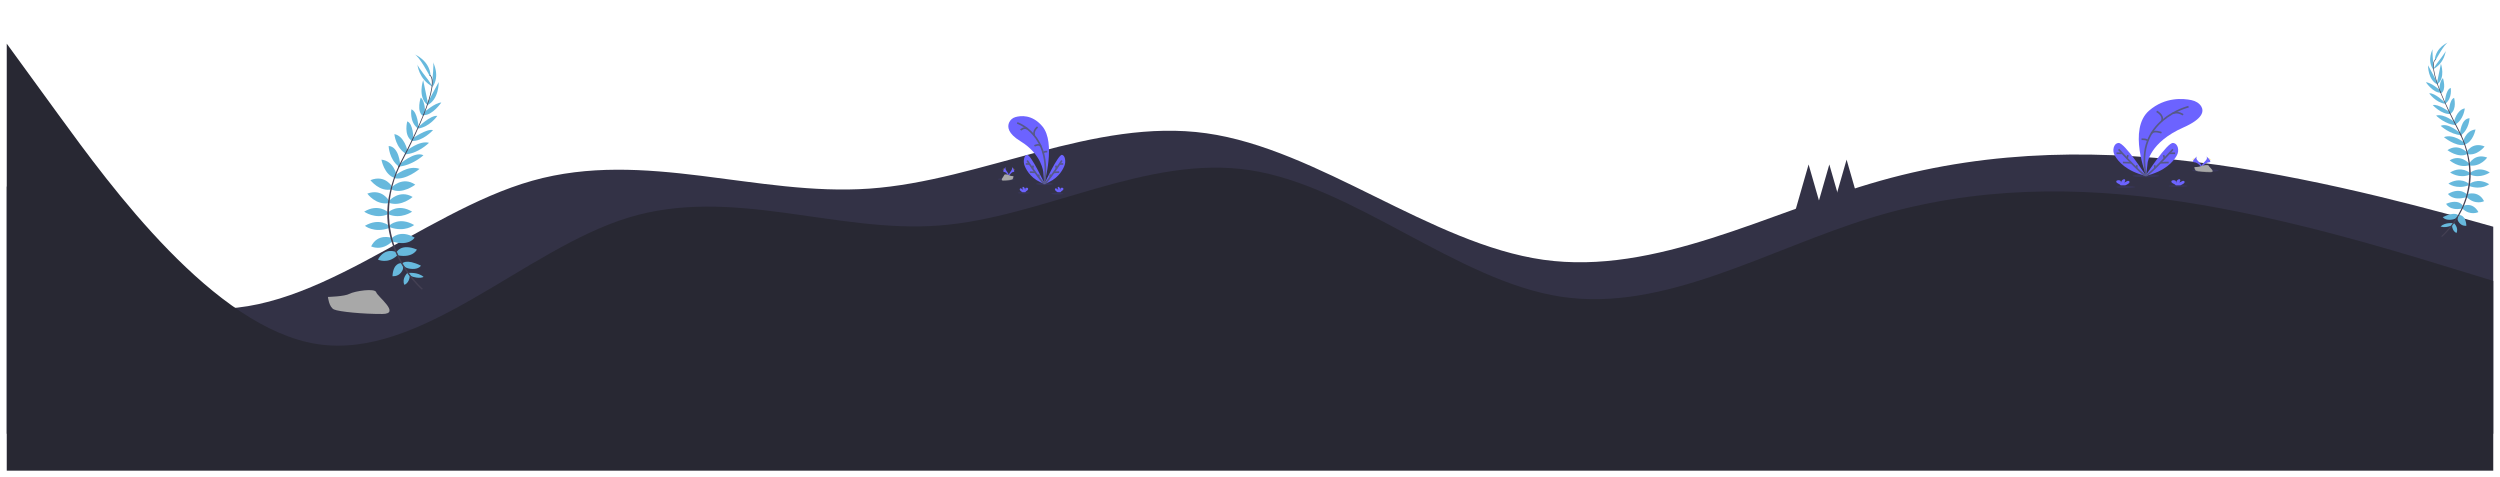 <svg width="1482" height="283" viewBox="0 0 1482 283" fill="none" xmlns="http://www.w3.org/2000/svg">
<g clip-path="url(#clip0_8_5)" filter="url(#filter0_d_8_5)">
<path fill-rule="evenodd" clip-rule="evenodd" d="M1514.37 140.625L1481.07 131.25C1447.76 121.875 1381.17 103.125 1314.57 93.75C1247.96 84.375 1181.37 84.375 1114.77 103.125C1048.17 121.875 981.567 159.375 914.967 150C848.368 140.625 781.767 84.375 715.168 75C648.568 65.625 581.968 103.125 515.368 107.812C448.768 112.5 382.168 84.375 315.569 103.125C248.969 121.875 182.368 187.5 115.769 178.125C49.169 168.75 -17.431 84.375 -50.731 42.188L-84.031 0V253.125H-50.731C-17.431 253.125 49.169 253.125 115.769 253.125C182.368 253.125 248.969 253.125 315.569 253.125C382.168 253.125 448.768 253.125 515.368 253.125C581.968 253.125 648.568 253.125 715.168 253.125C781.767 253.125 848.368 253.125 914.967 253.125C981.567 253.125 1048.17 253.125 1114.77 253.125C1181.37 253.125 1247.96 253.125 1314.57 253.125C1381.17 253.125 1447.76 253.125 1481.07 253.125H1514.37V140.625Z" fill="#333246"/>
<path fill-rule="evenodd" clip-rule="evenodd" d="M1478 162.5L1447.29 153.125C1416.58 143.75 1355.16 125 1293.75 115.625C1232.34 106.25 1170.92 106.25 1109.5 125C1048.08 143.75 986.664 181.25 925.25 171.875C863.834 162.5 802.416 106.25 741 96.875C679.584 87.5 618.166 125 556.75 129.688C495.334 134.375 433.916 106.25 372.5 125C311.084 143.75 249.666 209.375 188.25 200C126.833 190.625 65.417 106.25 34.708 64.062L4 21.875V275H34.708C65.417 275 126.833 275 188.25 275C249.666 275 311.084 275 372.5 275C433.916 275 495.334 275 556.75 275C618.166 275 679.584 275 741 275C802.416 275 863.834 275 925.25 275C986.664 275 1048.08 275 1109.5 275C1170.92 275 1232.34 275 1293.75 275C1355.16 275 1416.58 275 1447.29 275H1478V162.5Z" fill="#282833"/>
<path d="M1094.66 90.625L1084.93 124.483H1104.38L1094.66 90.625Z" fill="#333246"/>
<path d="M1084.42 93.486L1074.7 127.344H1094.15L1084.42 93.486Z" fill="#333246"/>
<path d="M1072.14 93.486L1062.41 127.344H1081.86L1072.14 93.486Z" fill="#333246"/>
<path opacity="0.1" d="M1272.1 101.057C1276.42 101.057 1279.93 100.69 1279.93 100.237C1279.93 99.784 1276.42 99.416 1272.1 99.416C1267.77 99.416 1264.27 99.784 1264.27 100.237C1264.27 100.69 1267.77 101.057 1272.1 101.057Z" fill="#6C63FF"/>
<path opacity="0.1" d="M1307.42 97.916C1311.74 97.916 1315.25 97.549 1315.25 97.096C1315.25 96.643 1311.74 96.276 1307.42 96.276C1303.1 96.276 1299.58 96.643 1299.58 97.096C1299.58 97.549 1303.1 97.916 1307.42 97.916Z" fill="#6C63FF"/>
<path opacity="0.1" d="M1260.09 107.427C1263.17 107.427 1265.66 107.166 1265.66 106.844C1265.66 106.522 1263.17 106.261 1260.09 106.261C1257.02 106.261 1254.54 106.522 1254.54 106.844C1254.54 107.166 1257.02 107.427 1260.09 107.427Z" fill="#6C63FF"/>
<path opacity="0.1" d="M1291.22 106.844C1294.29 106.844 1296.78 106.583 1296.78 106.261C1296.78 105.939 1294.29 105.677 1291.22 105.677C1288.14 105.677 1285.65 105.939 1285.65 106.261C1285.65 106.583 1288.14 106.844 1291.22 106.844Z" fill="#6C63FF"/>
<path d="M1272.26 100.053C1272.26 100.053 1261.29 72.584 1273.98 61.582C1283.48 53.352 1294.26 54.336 1299.09 55.355C1300.34 55.609 1301.51 56.067 1302.5 56.697C1303.49 57.328 1304.29 58.116 1304.86 59.007C1306.55 61.787 1306.24 66.299 1294.32 71.564C1274.36 80.38 1273.12 92.475 1273.12 92.475L1272.26 100.053Z" fill="#6C63FF"/>
<path d="M1297.37 59.251C1297.37 59.251 1265.01 66.974 1272.26 100.053" stroke="#565987" stroke-miterlimit="10"/>
<path d="M1278.47 62.019C1278.47 62.019 1282.93 64.311 1281.51 67.756" stroke="#565987" stroke-miterlimit="10"/>
<path d="M1294.13 64.059C1294.13 64.059 1291.41 61.944 1288.09 63.111" stroke="#565987" stroke-miterlimit="10"/>
<path d="M1281.33 74.697C1281.33 74.697 1276.55 72.844 1275.31 75.165" stroke="#565987" stroke-miterlimit="10"/>
<path d="M1269.5 78.559C1269.5 78.559 1273.09 78.34 1273.15 79.652" stroke="#565987" stroke-miterlimit="10"/>
<path d="M1271.82 100.271C1271.82 100.271 1284.68 80.307 1288.21 80.745C1289.89 80.952 1290.67 82.212 1291.02 83.477C1291.45 85.113 1291.2 86.812 1290.31 88.337C1288.49 91.531 1283.59 97.598 1271.82 100.271Z" fill="#6C63FF"/>
<path d="M1288.12 84.534C1288.12 84.534 1274.62 99.47 1272.02 100.126" stroke="#565987" stroke-miterlimit="10"/>
<path d="M1289.36 86.865H1286.21" stroke="#565987" stroke-miterlimit="10"/>
<path d="M1285.58 92.33L1280.65 92.49" stroke="#565987" stroke-miterlimit="10"/>
<path d="M1282.58 87.958L1283.11 89.921" stroke="#565987" stroke-miterlimit="10"/>
<path d="M1277.33 93.933L1277.42 95.716" stroke="#565987" stroke-miterlimit="10"/>
<path d="M1272.2 100.271C1272.2 100.271 1259.35 80.307 1255.81 80.745C1254.14 80.952 1253.37 82.212 1253.01 83.477C1252.58 85.113 1252.83 86.812 1253.72 88.337C1255.54 91.531 1260.44 97.598 1272.2 100.271Z" fill="#6C63FF"/>
<path d="M1255.91 84.534C1255.91 84.534 1269.41 99.47 1272.02 100.126" stroke="#565987" stroke-miterlimit="10"/>
<path d="M1254.67 86.865H1257.82" stroke="#565987" stroke-miterlimit="10"/>
<path d="M1258.45 92.33L1263.38 92.49" stroke="#565987" stroke-miterlimit="10"/>
<path d="M1261.44 87.958L1260.91 89.921" stroke="#565987" stroke-miterlimit="10"/>
<path d="M1266.7 93.933L1266.6 95.716" stroke="#565987" stroke-miterlimit="10"/>
<path d="M1294.28 104.934C1294.63 104.716 1294.89 104.422 1295.02 104.091C1295.07 103.925 1295.05 103.748 1294.96 103.592C1294.87 103.436 1294.7 103.309 1294.51 103.232C1294.04 103.095 1293.54 103.344 1293.15 103.595C1292.77 103.845 1292.34 104.132 1291.84 104.079C1292.09 103.902 1292.29 103.677 1292.39 103.426C1292.5 103.176 1292.52 102.908 1292.46 102.649C1292.43 102.542 1292.38 102.442 1292.29 102.359C1292.02 102.146 1291.55 102.238 1291.24 102.405C1290.25 102.938 1289.96 103.967 1289.96 104.894C1289.91 104.553 1289.9 104.209 1289.94 103.869C1289.96 103.698 1289.93 103.525 1289.84 103.367C1289.75 103.209 1289.61 103.07 1289.44 102.962C1289.21 102.865 1288.94 102.817 1288.67 102.823C1288.45 102.799 1288.22 102.811 1288.01 102.858C1287.79 102.904 1287.6 102.985 1287.42 103.095C1287.26 103.266 1287.17 103.473 1287.18 103.686C1287.19 103.898 1287.29 104.102 1287.48 104.264C1287.84 104.582 1288.27 104.849 1288.77 105.054C1289.13 105.222 1289.45 105.452 1289.69 105.726C1289.72 105.764 1289.74 105.804 1289.76 105.846H1292.55C1293.18 105.603 1293.76 105.296 1294.28 104.934Z" fill="#6C63FF"/>
<path d="M1261.62 104.934C1261.97 104.716 1262.22 104.422 1262.35 104.091C1262.41 103.925 1262.39 103.748 1262.29 103.592C1262.2 103.436 1262.04 103.309 1261.83 103.232C1261.36 103.095 1260.86 103.344 1260.48 103.595C1260.1 103.845 1259.66 104.132 1259.17 104.079C1259.43 103.902 1259.62 103.677 1259.73 103.426C1259.84 103.176 1259.86 102.908 1259.79 102.649C1259.77 102.542 1259.7 102.442 1259.61 102.359C1259.36 102.146 1258.89 102.238 1258.57 102.405C1257.58 102.938 1257.3 103.967 1257.3 104.894C1257.24 104.553 1257.24 104.209 1257.28 103.869C1257.3 103.698 1257.26 103.525 1257.18 103.367C1257.08 103.209 1256.95 103.07 1256.78 102.962C1256.54 102.865 1256.28 102.817 1256 102.823C1255.78 102.799 1255.56 102.811 1255.34 102.858C1255.13 102.904 1254.92 102.985 1254.76 103.095C1254.59 103.266 1254.5 103.473 1254.52 103.686C1254.53 103.898 1254.63 104.102 1254.8 104.264C1255.17 104.582 1255.61 104.849 1256.1 105.054C1256.47 105.222 1256.79 105.452 1257.02 105.726C1257.04 105.764 1257.07 105.804 1257.08 105.846H1259.89C1260.51 105.603 1261.1 105.296 1261.62 104.934Z" fill="#6C63FF"/>
<path d="M1307.93 88.68C1307.93 88.68 1308.97 89.727 1307.45 91.308C1305.91 92.889 1304.64 94.223 1305.15 95.208C1305.15 95.208 1307.47 92.273 1309.35 92.232C1311.23 92.191 1309.99 90.446 1307.93 88.68Z" fill="#6C63FF"/>
<path opacity="0.1" d="M1307.93 88.68C1308.02 88.782 1308.09 88.892 1308.14 89.009C1309.97 90.656 1310.96 92.193 1309.19 92.232C1307.55 92.268 1305.57 94.513 1305.1 95.079C1305.11 95.123 1305.13 95.166 1305.15 95.208C1305.15 95.208 1307.47 92.273 1309.35 92.232C1311.23 92.191 1309.99 90.446 1307.93 88.68Z" fill="black"/>
<path d="M1309.87 90.015C1309.87 90.384 1309.82 90.682 1309.76 90.682C1309.69 90.682 1309.64 90.384 1309.64 90.015C1309.64 89.647 1309.7 89.82 1309.77 89.82C1309.83 89.82 1309.87 89.647 1309.87 90.015Z" fill="#FFD037"/>
<path d="M1310.55 90.455C1310.12 90.631 1309.75 90.737 1309.72 90.693C1309.69 90.648 1310.01 90.469 1310.42 90.293C1310.85 90.116 1310.69 90.245 1310.72 90.289C1310.75 90.334 1310.97 90.279 1310.55 90.455Z" fill="#FFD037"/>
<path d="M1302.39 88.68C1302.39 88.68 1301.33 89.727 1302.87 91.308C1304.41 92.889 1305.66 94.223 1305.15 95.208C1305.15 95.208 1302.84 92.273 1300.96 92.232C1299.08 92.191 1300.31 90.446 1302.39 88.68Z" fill="#6C63FF"/>
<path opacity="0.1" d="M1302.39 88.68C1302.3 88.782 1302.23 88.892 1302.17 89.009C1300.33 90.656 1299.36 92.193 1301.12 92.232C1302.77 92.268 1304.74 94.513 1305.21 95.079C1305.19 95.123 1305.17 95.166 1305.15 95.208C1305.15 95.208 1302.84 92.273 1300.96 92.232C1299.08 92.191 1300.31 90.446 1302.39 88.68Z" fill="black"/>
<path d="M1300.43 90.015C1300.43 90.384 1300.49 90.682 1300.56 90.682C1300.63 90.682 1300.68 90.384 1300.68 90.015C1300.68 89.647 1300.61 89.82 1300.55 89.82C1300.48 89.82 1300.43 89.647 1300.43 90.015Z" fill="#FFD037"/>
<path d="M1299.77 90.455C1300.19 90.631 1300.56 90.737 1300.59 90.693C1300.63 90.648 1300.31 90.469 1299.88 90.293C1299.46 90.116 1299.63 90.245 1299.59 90.289C1299.56 90.334 1299.34 90.279 1299.77 90.455Z" fill="#FFD037"/>
<path d="M1300.77 95.071C1300.77 95.071 1303.7 95.002 1304.59 94.522C1305.47 94.041 1309.09 93.468 1309.32 94.238C1309.53 95.009 1313.72 98.07 1310.41 98.09C1307.1 98.11 1302.72 97.696 1301.84 97.287C1300.96 96.877 1300.77 95.071 1300.77 95.071Z" fill="#A8A8A8"/>
<path opacity="0.2" d="M1310.48 97.822C1307.16 97.842 1302.78 97.428 1301.9 97.018C1301.22 96.706 1300.96 95.585 1300.86 95.068C1300.8 95.07 1300.77 95.071 1300.77 95.071C1300.77 95.071 1300.96 96.877 1301.84 97.287C1302.72 97.697 1307.1 98.11 1310.41 98.09C1311.37 98.084 1311.69 97.825 1311.68 97.441C1311.55 97.673 1311.18 97.817 1310.48 97.822Z" fill="black"/>
<path opacity="0.1" d="M619.139 105.718C616.374 105.718 614.134 105.395 614.134 104.995C614.134 104.596 616.374 104.272 619.139 104.272C621.903 104.272 624.143 104.596 624.143 104.995C624.143 105.395 621.903 105.718 619.139 105.718Z" fill="#6C63FF"/>
<path opacity="0.1" d="M596.557 102.949C593.793 102.949 591.553 102.626 591.553 102.227C591.553 101.827 593.793 101.503 596.557 101.503C599.322 101.503 601.563 101.827 601.563 102.227C601.563 102.626 599.322 102.949 596.557 102.949Z" fill="#6C63FF"/>
<path opacity="0.1" d="M626.812 111.334C624.847 111.334 623.254 111.103 623.254 110.82C623.254 110.535 624.847 110.305 626.812 110.305C628.776 110.305 630.369 110.535 630.369 110.82C630.369 111.103 628.776 111.334 626.812 111.334Z" fill="#6C63FF"/>
<path opacity="0.1" d="M606.914 110.82C604.95 110.82 603.357 110.589 603.357 110.305C603.357 110.021 604.95 109.791 606.914 109.791C608.879 109.791 610.472 110.021 610.472 110.305C610.472 110.589 608.879 110.82 606.914 110.82Z" fill="#6C63FF"/>
<path d="M619.031 104.833C619.031 104.833 626.051 80.62 617.932 70.921C611.859 63.666 604.967 64.534 601.88 65.432C601.082 65.656 600.338 66.059 599.703 66.615C599.066 67.171 598.553 67.866 598.198 68.651C597.119 71.102 597.314 75.079 604.932 79.72C617.689 87.491 618.482 98.153 618.482 98.153L619.031 104.833Z" fill="#6C63FF"/>
<path d="M602.979 68.866C602.979 68.866 623.67 75.674 619.031 104.833" stroke="#565987" stroke-miterlimit="10"/>
<path d="M615.064 71.307C615.064 71.307 612.214 73.327 613.12 76.363" stroke="#565987" stroke-miterlimit="10"/>
<path d="M605.054 73.105C605.054 73.105 606.796 71.24 608.915 72.269" stroke="#565987" stroke-miterlimit="10"/>
<path d="M613.233 82.482C613.233 82.482 616.291 80.848 617.082 82.894" stroke="#565987" stroke-miterlimit="10"/>
<path d="M620.801 85.886C620.801 85.886 618.504 85.694 618.462 86.849" stroke="#565987" stroke-miterlimit="10"/>
<path d="M619.315 105.026C619.315 105.026 611.095 87.427 608.836 87.812C607.764 87.996 607.269 89.106 607.046 90.222C606.769 91.664 606.925 93.161 607.493 94.505C608.659 97.321 611.793 102.67 619.315 105.026Z" fill="#6C63FF"/>
<path d="M608.897 91.152C608.897 91.152 617.526 104.32 619.192 104.897" stroke="#565987" stroke-miterlimit="10"/>
<path d="M608.104 93.208H610.118" stroke="#565987" stroke-miterlimit="10"/>
<path d="M610.516 98.025L613.673 98.167" stroke="#565987" stroke-miterlimit="10"/>
<path d="M612.438 94.171L612.095 95.902" stroke="#565987" stroke-miterlimit="10"/>
<path d="M615.794 99.438L615.733 101.01" stroke="#565987" stroke-miterlimit="10"/>
<path d="M619.07 105.026C619.07 105.026 627.291 87.427 629.549 87.812C630.622 87.996 631.116 89.106 631.34 90.222C631.617 91.664 631.46 93.161 630.892 94.505C629.726 97.321 626.593 102.67 619.07 105.026Z" fill="#6C63FF"/>
<path d="M629.489 91.152C629.489 91.152 620.86 104.32 619.192 104.897" stroke="#565987" stroke-miterlimit="10"/>
<path d="M630.282 93.208H628.268" stroke="#565987" stroke-miterlimit="10"/>
<path d="M627.87 98.025L624.713 98.167" stroke="#565987" stroke-miterlimit="10"/>
<path d="M625.948 94.171L626.291 95.902" stroke="#565987" stroke-miterlimit="10"/>
<path d="M622.592 99.438L622.653 101.01" stroke="#565987" stroke-miterlimit="10"/>
<path d="M604.956 109.135C604.732 108.944 604.568 108.684 604.487 108.392C604.451 108.246 604.465 108.091 604.524 107.953C604.583 107.816 604.686 107.703 604.815 107.636C605.115 107.515 605.436 107.734 605.679 107.955C605.922 108.176 606.201 108.429 606.52 108.382C606.356 108.226 606.233 108.027 606.164 107.806C606.094 107.586 606.081 107.35 606.124 107.122C606.138 107.027 606.176 106.939 606.233 106.866C606.4 106.678 606.703 106.759 606.903 106.906C607.537 107.376 607.715 108.284 607.718 109.1C607.752 108.8 607.756 108.497 607.729 108.196C607.717 108.045 607.74 107.894 607.796 107.755C607.853 107.615 607.94 107.492 608.052 107.397C608.203 107.312 608.373 107.27 608.544 107.275C608.685 107.254 608.829 107.264 608.966 107.305C609.105 107.346 609.233 107.417 609.342 107.514C609.448 107.665 609.501 107.848 609.496 108.035C609.489 108.222 609.425 108.402 609.31 108.545C609.075 108.825 608.795 109.061 608.484 109.241C608.248 109.389 608.046 109.592 607.895 109.834C607.876 109.867 607.862 109.902 607.851 109.939H606.061C605.66 109.725 605.288 109.455 604.956 109.135Z" fill="#6C63FF"/>
<path d="M625.841 109.135C625.617 108.944 625.453 108.684 625.373 108.392C625.336 108.246 625.349 108.091 625.409 107.953C625.468 107.816 625.57 107.703 625.699 107.636C625.999 107.515 626.321 107.734 626.563 107.955C626.807 108.176 627.086 108.429 627.405 108.382C627.241 108.226 627.118 108.027 627.049 107.806C626.979 107.586 626.966 107.35 627.009 107.122C627.023 107.027 627.061 106.939 627.119 106.866C627.285 106.678 627.588 106.759 627.788 106.906C628.422 107.376 628.599 108.284 628.602 109.1C628.637 108.8 628.641 108.497 628.615 108.196C628.601 108.045 628.625 107.894 628.681 107.755C628.737 107.615 628.825 107.492 628.937 107.397C629.088 107.312 629.257 107.27 629.428 107.275C629.57 107.254 629.714 107.264 629.852 107.305C629.989 107.346 630.117 107.417 630.227 107.514C630.332 107.665 630.387 107.848 630.38 108.035C630.374 108.222 630.31 108.402 630.195 108.545C629.96 108.825 629.68 109.061 629.369 109.241C629.133 109.389 628.931 109.592 628.779 109.834C628.761 109.867 628.747 109.902 628.735 109.939H626.946C626.545 109.725 626.173 109.455 625.841 109.135Z" fill="#6C63FF"/>
<path d="M596.233 94.809C596.233 94.809 595.562 95.731 596.542 97.124C597.523 98.518 598.33 99.694 598.004 100.562C598.004 100.562 596.524 97.975 595.322 97.939C594.118 97.902 594.908 96.365 596.233 94.809Z" fill="#6C63FF"/>
<path opacity="0.1" d="M596.233 94.809C596.174 94.898 596.128 94.995 596.096 95.098C594.921 96.55 594.295 97.905 595.424 97.939C596.476 97.97 597.737 99.949 598.039 100.448C598.029 100.488 598.018 100.525 598.004 100.562C598.004 100.562 596.524 97.975 595.322 97.939C594.118 97.902 594.908 96.365 596.233 94.809Z" fill="black"/>
<path d="M594.986 95.984C594.986 96.309 595.021 96.573 595.064 96.573C595.106 96.573 595.141 96.309 595.141 95.984C595.141 95.66 595.098 95.812 595.055 95.812C595.012 95.812 594.986 95.66 594.986 95.984Z" fill="#FFD037"/>
<path d="M594.558 96.373C594.829 96.528 595.066 96.622 595.086 96.582C595.107 96.543 594.903 96.385 594.632 96.23C594.362 96.074 594.468 96.187 594.448 96.227C594.427 96.266 594.287 96.217 594.558 96.373Z" fill="#FFD037"/>
<path d="M599.774 94.809C599.774 94.809 600.445 95.731 599.465 97.124C598.485 98.518 597.677 99.694 598.004 100.562C598.004 100.562 599.483 97.975 600.686 97.939C601.889 97.902 601.099 96.365 599.774 94.809Z" fill="#6C63FF"/>
<path opacity="0.1" d="M599.774 94.809C599.833 94.898 599.879 94.995 599.912 95.098C601.086 96.55 601.712 97.905 600.583 97.939C599.532 97.97 598.27 99.949 597.968 100.448C597.978 100.488 597.989 100.525 598.004 100.562C598.004 100.562 599.483 97.975 600.686 97.939C601.889 97.902 601.099 96.365 599.774 94.809Z" fill="black"/>
<path d="M601.022 95.984C601.022 96.309 600.987 96.573 600.944 96.573C600.902 96.573 600.867 96.309 600.867 95.984C600.867 95.66 600.91 95.812 600.953 95.812C600.996 95.812 601.022 95.66 601.022 95.984Z" fill="#FFD037"/>
<path d="M601.449 96.373C601.178 96.528 600.941 96.622 600.921 96.582C600.9 96.543 601.104 96.385 601.375 96.23C601.646 96.074 601.539 96.187 601.56 96.227C601.58 96.266 601.72 96.217 601.449 96.373Z" fill="#FFD037"/>
<path d="M600.807 100.441C600.807 100.441 598.933 100.381 598.368 99.958C597.803 99.534 595.483 99.029 595.343 99.708C595.203 100.387 592.526 103.085 594.643 103.103C596.76 103.121 599.562 102.756 600.125 102.395C600.689 102.033 600.807 100.441 600.807 100.441Z" fill="#A8A8A8"/>
<path opacity="0.2" d="M594.605 102.866C596.722 102.884 599.524 102.52 600.088 102.158C600.517 101.883 600.687 100.895 600.745 100.439C600.785 100.441 600.807 100.441 600.807 100.441C600.807 100.441 600.689 102.033 600.125 102.395C599.562 102.755 596.76 103.121 594.643 103.103C594.032 103.098 593.82 102.869 593.832 102.53C593.917 102.734 594.15 102.863 594.605 102.866Z" fill="black"/>
<path d="M242.142 157.815C242.142 157.815 247.742 157.131 251.102 160.152C251.102 160.152 248.638 161.634 243.337 159.582L242.142 157.815Z" fill="#67B9DD"/>
<path d="M241.544 157.748C241.544 157.748 237.972 161.111 239.724 164.841C239.724 164.841 242.637 163.951 242.953 159.421L241.544 157.748Z" fill="#67B9DD"/>
<path d="M238.334 152.23C238.334 152.23 240.574 149.096 249.535 153.484C249.535 153.484 248.339 155.593 244.382 155.422C240.424 155.251 239.379 153.883 238.334 152.23Z" fill="#67B9DD"/>
<path d="M237.756 152.005C237.756 152.005 233.109 151.6 232.657 159.718C232.657 159.718 235.605 160.185 237.698 157.616C239.791 155.047 238.926 153.608 237.756 152.005Z" fill="#67B9DD"/>
<path d="M235.048 145.528C235.048 145.528 237.662 140 247.144 143.932C247.144 143.932 244.98 149.004 236.02 147.409L235.048 145.528Z" fill="#67B9DD"/>
<path d="M232.137 137.265C232.137 137.265 237.065 131.68 245.8 136.866C245.8 136.866 242.74 142.109 232.884 139.259L232.137 137.265Z" fill="#67B9DD"/>
<path d="M231.091 129.4C231.091 129.4 236.841 124.271 245.503 129.4C245.503 129.4 240.052 133.902 231.091 130.711V129.4Z" fill="#67B9DD"/>
<path d="M230.196 121.764C230.196 121.764 236.02 116.407 244.307 121.479C244.307 121.479 237.736 126.209 230.196 123.018V121.764Z" fill="#67B9DD"/>
<path d="M230.719 114.982C230.719 114.982 236.841 108.087 244.606 112.76C244.606 112.76 238.035 118.687 230.719 116.293V114.982Z" fill="#67B9DD"/>
<path d="M232.137 107.061C232.137 107.061 238.633 100.223 246.174 105.466C246.174 105.466 238.484 111.392 232.137 108.315V107.061Z" fill="#67B9DD"/>
<path d="M234.303 99.981C234.303 99.981 241.993 93.555 248.713 96.12C248.713 96.12 240.699 102.944 233.979 101.691L234.303 99.981Z" fill="#67B9DD"/>
<path d="M236.99 93.27C236.99 93.27 245.875 85.406 251.027 88.027C251.027 88.027 244.489 94.125 236.351 94.752L236.99 93.27Z" fill="#67B9DD"/>
<path d="M240.87 85.485C240.87 85.485 248.638 79.058 254.313 80.654C254.313 80.654 247.668 87.321 239.828 87.492L240.87 85.485Z" fill="#67B9DD"/>
<path d="M244.382 78.203C244.382 78.203 252.969 72.048 256.702 73.131C256.702 73.131 250.505 79.969 244.009 79.571L244.382 78.203Z" fill="#67B9DD"/>
<path d="M247.817 71.478C247.817 71.478 255.209 64.127 259.241 64.697C259.241 64.697 254.761 71.251 247.817 72.219V71.478Z" fill="#67B9DD"/>
<path d="M251.544 62.414C251.544 62.414 258.078 56.777 261.606 56.791C261.606 56.791 256.45 64.316 251.275 64.251L251.544 62.414Z" fill="#67B9DD"/>
<path d="M253.753 56.377L260.062 44.637C260.062 44.637 260.379 55.249 252.949 58.554L253.753 56.377Z" fill="#67B9DD"/>
<path d="M256.314 43.43C256.314 43.43 257.359 33.629 256.688 32.831C256.688 32.831 261.2 40.98 256.271 47.761L256.314 43.43Z" fill="#67B9DD"/>
<path d="M234.805 145.397C234.805 145.397 228.26 142.301 224.024 149.877C224.024 149.877 229.847 152.827 235.574 147.33L234.805 145.397Z" fill="#67B9DD"/>
<path d="M231.927 136.949C231.927 136.949 223.901 134.155 220.007 142.062C220.007 142.062 226.208 145.309 232.657 138.948L231.927 136.949Z" fill="#67B9DD"/>
<path d="M230.719 129.87C230.719 129.87 224.969 124.741 216.307 129.87C216.307 129.87 221.758 134.373 230.719 131.181V129.87Z" fill="#67B9DD"/>
<path d="M230 121.764C230 121.764 224.176 116.407 215.887 121.479C215.887 121.479 222.458 126.209 230 123.018V121.764Z" fill="#67B9DD"/>
<path d="M230.719 115.177C230.719 115.177 226.632 107.453 217.754 110.775C217.754 110.775 222.544 117.624 230.357 116.459L230.719 115.177Z" fill="#67B9DD"/>
<path d="M232.651 107.022C232.651 107.022 228.592 99.164 219.577 102.809C219.577 102.809 225.091 110.01 232.242 108.237L232.651 107.022Z" fill="#67B9DD"/>
<path d="M235.168 100.021C235.168 100.021 233.559 91.406 226.114 90.634C226.114 90.634 227.697 99.719 234.174 101.573L235.168 100.021Z" fill="#67B9DD"/>
<path d="M237.181 93.285C237.181 93.285 236.556 82.912 230.383 82.544C230.383 82.544 230.591 90.423 236.485 94.752L237.181 93.285Z" fill="#67B9DD"/>
<path d="M241.511 85.188C241.511 85.188 239.669 76.558 233.781 75.502C233.781 75.502 234.513 83.861 240.931 87.302L241.511 85.188Z" fill="#67B9DD"/>
<path d="M245.081 78.266C245.081 78.266 245.018 69.275 241.419 67.954C241.419 67.954 239.187 76.092 244.038 79.414L245.081 78.266Z" fill="#67B9DD"/>
<path d="M248.091 71.378C248.091 71.378 247.587 62.12 243.86 60.815C243.86 60.815 242.583 68.143 247.533 71.984L248.091 71.378Z" fill="#67B9DD"/>
<path d="M252.065 63.151C252.065 63.151 252.042 55.625 249.381 53.855C249.381 53.855 246.736 62.104 250.675 64.665L252.065 63.151Z" fill="#67B9DD"/>
<path d="M253.439 56.006L250.851 43.472C250.851 43.472 247.334 53.742 253.563 58.267L253.439 56.006Z" fill="#67B9DD"/>
<path d="M253.945 43.55C253.945 43.55 247.299 35.124 247.436 34.182C247.436 34.182 248.141 43.012 256.506 47.414L253.945 43.55Z" fill="#67B9DD"/>
<path d="M254.723 41.061C254.723 41.061 248.452 29.094 245.614 28.125C245.614 28.125 254.574 31.601 255.246 40.719L254.723 41.061Z" fill="#67B9DD"/>
<path d="M251.242 64.322L250.813 64.222C256.106 51.048 257.427 42.639 254.532 40.544L254.84 40.296C257.909 42.517 256.665 50.825 251.242 64.322Z" fill="#444053"/>
<path d="M236.668 95.157L236.034 94.986C236.594 93.779 237.201 92.554 237.836 91.346C243.36 80.838 248.064 71.061 251.079 63.555L251.631 63.343C248.61 70.863 243.991 81.015 238.459 91.537C237.828 92.738 237.225 93.956 236.668 95.157Z" fill="#444053"/>
<path d="M250.023 167.675C249.937 167.602 241.357 160.23 235.377 147.641C231.872 140.272 229.919 132.526 229.593 124.69C229.183 114.895 231.875 103.957 236.489 94.023L236.99 94.471C226.634 116.769 230.749 135.876 236.206 147.38C242.124 159.852 250.604 167.145 250.689 167.218L250.023 167.675Z" fill="#444053"/>
<path d="M1454.2 128.277C1454.2 128.277 1449.56 127.711 1446.78 130.207C1446.78 130.207 1448.83 131.432 1453.22 129.736L1454.2 128.277Z" fill="#67B9DD"/>
<path d="M1454.7 128.221C1454.7 128.221 1457.66 131 1456.21 134.083C1456.21 134.083 1453.79 133.347 1453.54 129.603L1454.7 128.221Z" fill="#67B9DD"/>
<path d="M1457.35 123.661C1457.35 123.661 1455.5 121.07 1448.08 124.697C1448.08 124.697 1449.07 126.44 1452.35 126.298C1455.62 126.157 1456.49 125.027 1457.35 123.661Z" fill="#67B9DD"/>
<path d="M1457.83 123.474C1457.83 123.474 1461.68 123.14 1462.06 129.849C1462.06 129.849 1459.62 130.235 1457.89 128.112C1456.16 125.989 1456.86 124.799 1457.83 123.474Z" fill="#67B9DD"/>
<path d="M1460.08 118.122C1460.08 118.122 1457.92 113.553 1450.06 116.803C1450.06 116.803 1451.86 120.995 1459.28 119.676L1460.08 118.122Z" fill="#67B9DD"/>
<path d="M1462.49 111.292C1462.49 111.292 1458.41 106.677 1451.17 110.963C1451.17 110.963 1453.71 115.295 1461.88 112.941L1462.49 111.292Z" fill="#67B9DD"/>
<path d="M1463.36 104.793C1463.36 104.793 1458.59 100.554 1451.42 104.793C1451.42 104.793 1455.93 108.513 1463.36 105.876V104.793Z" fill="#67B9DD"/>
<path d="M1464.1 98.482C1464.1 98.482 1459.28 94.055 1452.41 98.246C1452.41 98.246 1457.86 102.155 1464.1 99.518V98.482Z" fill="#67B9DD"/>
<path d="M1463.67 92.877C1463.67 92.877 1458.59 87.178 1452.16 91.041C1452.16 91.041 1457.61 95.938 1463.67 93.96V92.877Z" fill="#67B9DD"/>
<path d="M1462.49 86.331C1462.49 86.331 1457.11 80.679 1450.86 85.012C1450.86 85.012 1457.23 89.91 1462.49 87.366V86.331Z" fill="#67B9DD"/>
<path d="M1460.7 80.479C1460.7 80.479 1454.32 75.168 1448.76 77.288C1448.76 77.288 1455.4 82.928 1460.97 81.892L1460.7 80.479Z" fill="#67B9DD"/>
<path d="M1458.47 74.933C1458.47 74.933 1451.11 68.433 1446.84 70.6C1446.84 70.6 1452.26 75.639 1459 76.157L1458.47 74.933Z" fill="#67B9DD"/>
<path d="M1455.26 68.499C1455.26 68.499 1448.83 63.187 1444.12 64.506C1444.12 64.506 1449.63 70.016 1456.13 70.158L1455.26 68.499Z" fill="#67B9DD"/>
<path d="M1452.35 62.481C1452.35 62.481 1445.23 57.394 1442.14 58.289C1442.14 58.289 1447.27 63.941 1452.66 63.611L1452.35 62.481Z" fill="#67B9DD"/>
<path d="M1449.5 56.923C1449.5 56.923 1443.38 50.848 1440.03 51.319C1440.03 51.319 1443.75 56.735 1449.5 57.535V56.923Z" fill="#67B9DD"/>
<path d="M1446.41 49.432C1446.41 49.432 1441.01 44.773 1438.08 44.785C1438.08 44.785 1442.35 51.004 1446.64 50.95L1446.41 49.432Z" fill="#67B9DD"/>
<path d="M1444.59 44.442L1439.36 34.74C1439.36 34.74 1439.09 43.511 1445.25 46.242L1444.59 44.442Z" fill="#67B9DD"/>
<path d="M1442.46 33.743C1442.46 33.743 1441.6 25.642 1442.15 24.983C1442.15 24.983 1438.42 31.718 1442.5 37.322L1442.46 33.743Z" fill="#67B9DD"/>
<path d="M1460.28 118.013C1460.28 118.013 1465.71 115.455 1469.21 121.716C1469.21 121.716 1464.39 124.154 1459.65 119.612L1460.28 118.013Z" fill="#67B9DD"/>
<path d="M1462.67 111.032C1462.67 111.032 1469.31 108.723 1472.54 115.257C1472.54 115.257 1467.41 117.941 1462.06 112.684L1462.67 111.032Z" fill="#67B9DD"/>
<path d="M1463.67 105.181C1463.67 105.181 1468.43 100.942 1475.6 105.181C1475.6 105.181 1471.09 108.902 1463.67 106.265V105.181Z" fill="#67B9DD"/>
<path d="M1464.26 98.482C1464.26 98.482 1469.08 94.055 1475.95 98.246C1475.95 98.246 1470.51 102.155 1464.26 99.518V98.482Z" fill="#67B9DD"/>
<path d="M1463.67 93.038C1463.67 93.038 1467.05 86.655 1474.41 89.4C1474.41 89.4 1470.44 95.06 1463.97 94.098L1463.67 93.038Z" fill="#67B9DD"/>
<path d="M1462.06 86.298C1462.06 86.298 1465.43 79.804 1472.89 82.816C1472.89 82.816 1468.33 88.768 1462.4 87.302L1462.06 86.298Z" fill="#67B9DD"/>
<path d="M1459.98 80.513C1459.98 80.513 1461.32 73.392 1467.48 72.755C1467.48 72.755 1466.17 80.263 1460.8 81.795L1459.98 80.513Z" fill="#67B9DD"/>
<path d="M1458.32 74.945C1458.32 74.945 1458.83 66.372 1463.95 66.069C1463.95 66.069 1463.77 72.579 1458.89 76.157L1458.32 74.945Z" fill="#67B9DD"/>
<path d="M1454.72 68.254C1454.72 68.254 1456.25 61.121 1461.13 60.249C1461.13 60.249 1460.53 67.157 1455.2 70L1454.72 68.254Z" fill="#67B9DD"/>
<path d="M1451.76 62.532C1451.76 62.532 1451.82 55.102 1454.8 54.01C1454.8 54.01 1456.65 60.736 1452.63 63.481L1451.76 62.532Z" fill="#67B9DD"/>
<path d="M1449.28 56.84C1449.28 56.84 1449.7 49.189 1452.78 48.111C1452.78 48.111 1453.83 54.166 1449.74 57.341L1449.28 56.84Z" fill="#67B9DD"/>
<path d="M1445.98 50.041C1445.98 50.041 1446 43.821 1448.2 42.358C1448.2 42.358 1450.39 49.176 1447.14 51.293L1445.98 50.041Z" fill="#67B9DD"/>
<path d="M1444.85 44.136L1446.98 33.777C1446.98 33.777 1449.9 42.265 1444.74 46.004L1444.85 44.136Z" fill="#67B9DD"/>
<path d="M1444.43 33.841C1444.43 33.841 1449.93 26.878 1449.82 26.099C1449.82 26.099 1449.24 33.398 1442.31 37.035L1444.43 33.841Z" fill="#67B9DD"/>
<path d="M1443.78 31.785C1443.78 31.785 1448.98 21.894 1451.32 21.094C1451.32 21.094 1443.9 23.967 1443.35 31.502L1443.78 31.785Z" fill="#67B9DD"/>
<path d="M1446.67 51.009L1447.02 50.926C1442.63 40.039 1441.54 33.089 1443.94 31.358L1443.69 31.152C1441.14 32.988 1442.17 39.854 1446.67 51.009Z" fill="#444053"/>
<path d="M1458.74 76.493L1459.27 76.351C1458.8 75.353 1458.3 74.341 1457.77 73.343C1453.2 64.658 1449.3 56.578 1446.8 50.375L1446.34 50.2C1448.85 56.415 1452.68 64.805 1457.25 73.501C1457.77 74.494 1458.28 75.5 1458.74 76.493Z" fill="#444053"/>
<path d="M1447.67 136.425C1447.74 136.364 1454.86 130.272 1459.81 119.868C1462.71 113.778 1464.32 107.376 1464.6 100.9C1464.94 92.805 1462.71 83.766 1458.89 75.555L1458.47 75.925C1467.05 94.353 1463.64 110.145 1459.12 119.652C1454.22 129.96 1447.19 135.987 1447.13 136.047L1447.67 136.425Z" fill="#444053"/>
<path d="M194.392 172.018C194.392 172.018 204.211 171.788 207.17 170.179C210.13 168.571 222.274 166.651 223.009 169.23C223.743 171.809 237.765 182.059 226.678 182.127C215.593 182.195 200.92 180.809 197.967 179.436C195.014 178.063 194.392 172.018 194.392 172.018Z" fill="#A8A8A8"/>
</g>
<defs>
<filter id="filter0_d_8_5" x="0" y="0" width="1482" height="283" filterUnits="userSpaceOnUse" color-interpolation-filters="sRGB">
<feFlood flood-opacity="0" result="BackgroundImageFix"/>
<feColorMatrix in="SourceAlpha" type="matrix" values="0 0 0 0 0 0 0 0 0 0 0 0 0 0 0 0 0 0 127 0" result="hardAlpha"/>
<feOffset dy="4"/>
<feGaussianBlur stdDeviation="2"/>
<feComposite in2="hardAlpha" operator="out"/>
<feColorMatrix type="matrix" values="0 0 0 0 0 0 0 0 0 0 0 0 0 0 0 0 0 0 0.25 0"/>
<feBlend mode="normal" in2="BackgroundImageFix" result="effect1_dropShadow_8_5"/>
<feBlend mode="normal" in="SourceGraphic" in2="effect1_dropShadow_8_5" result="shape"/>
</filter>
<clipPath id="clip0_8_5">
<rect width="1474" height="275" fill="white" transform="translate(4)"/>
</clipPath>
</defs>
</svg>

